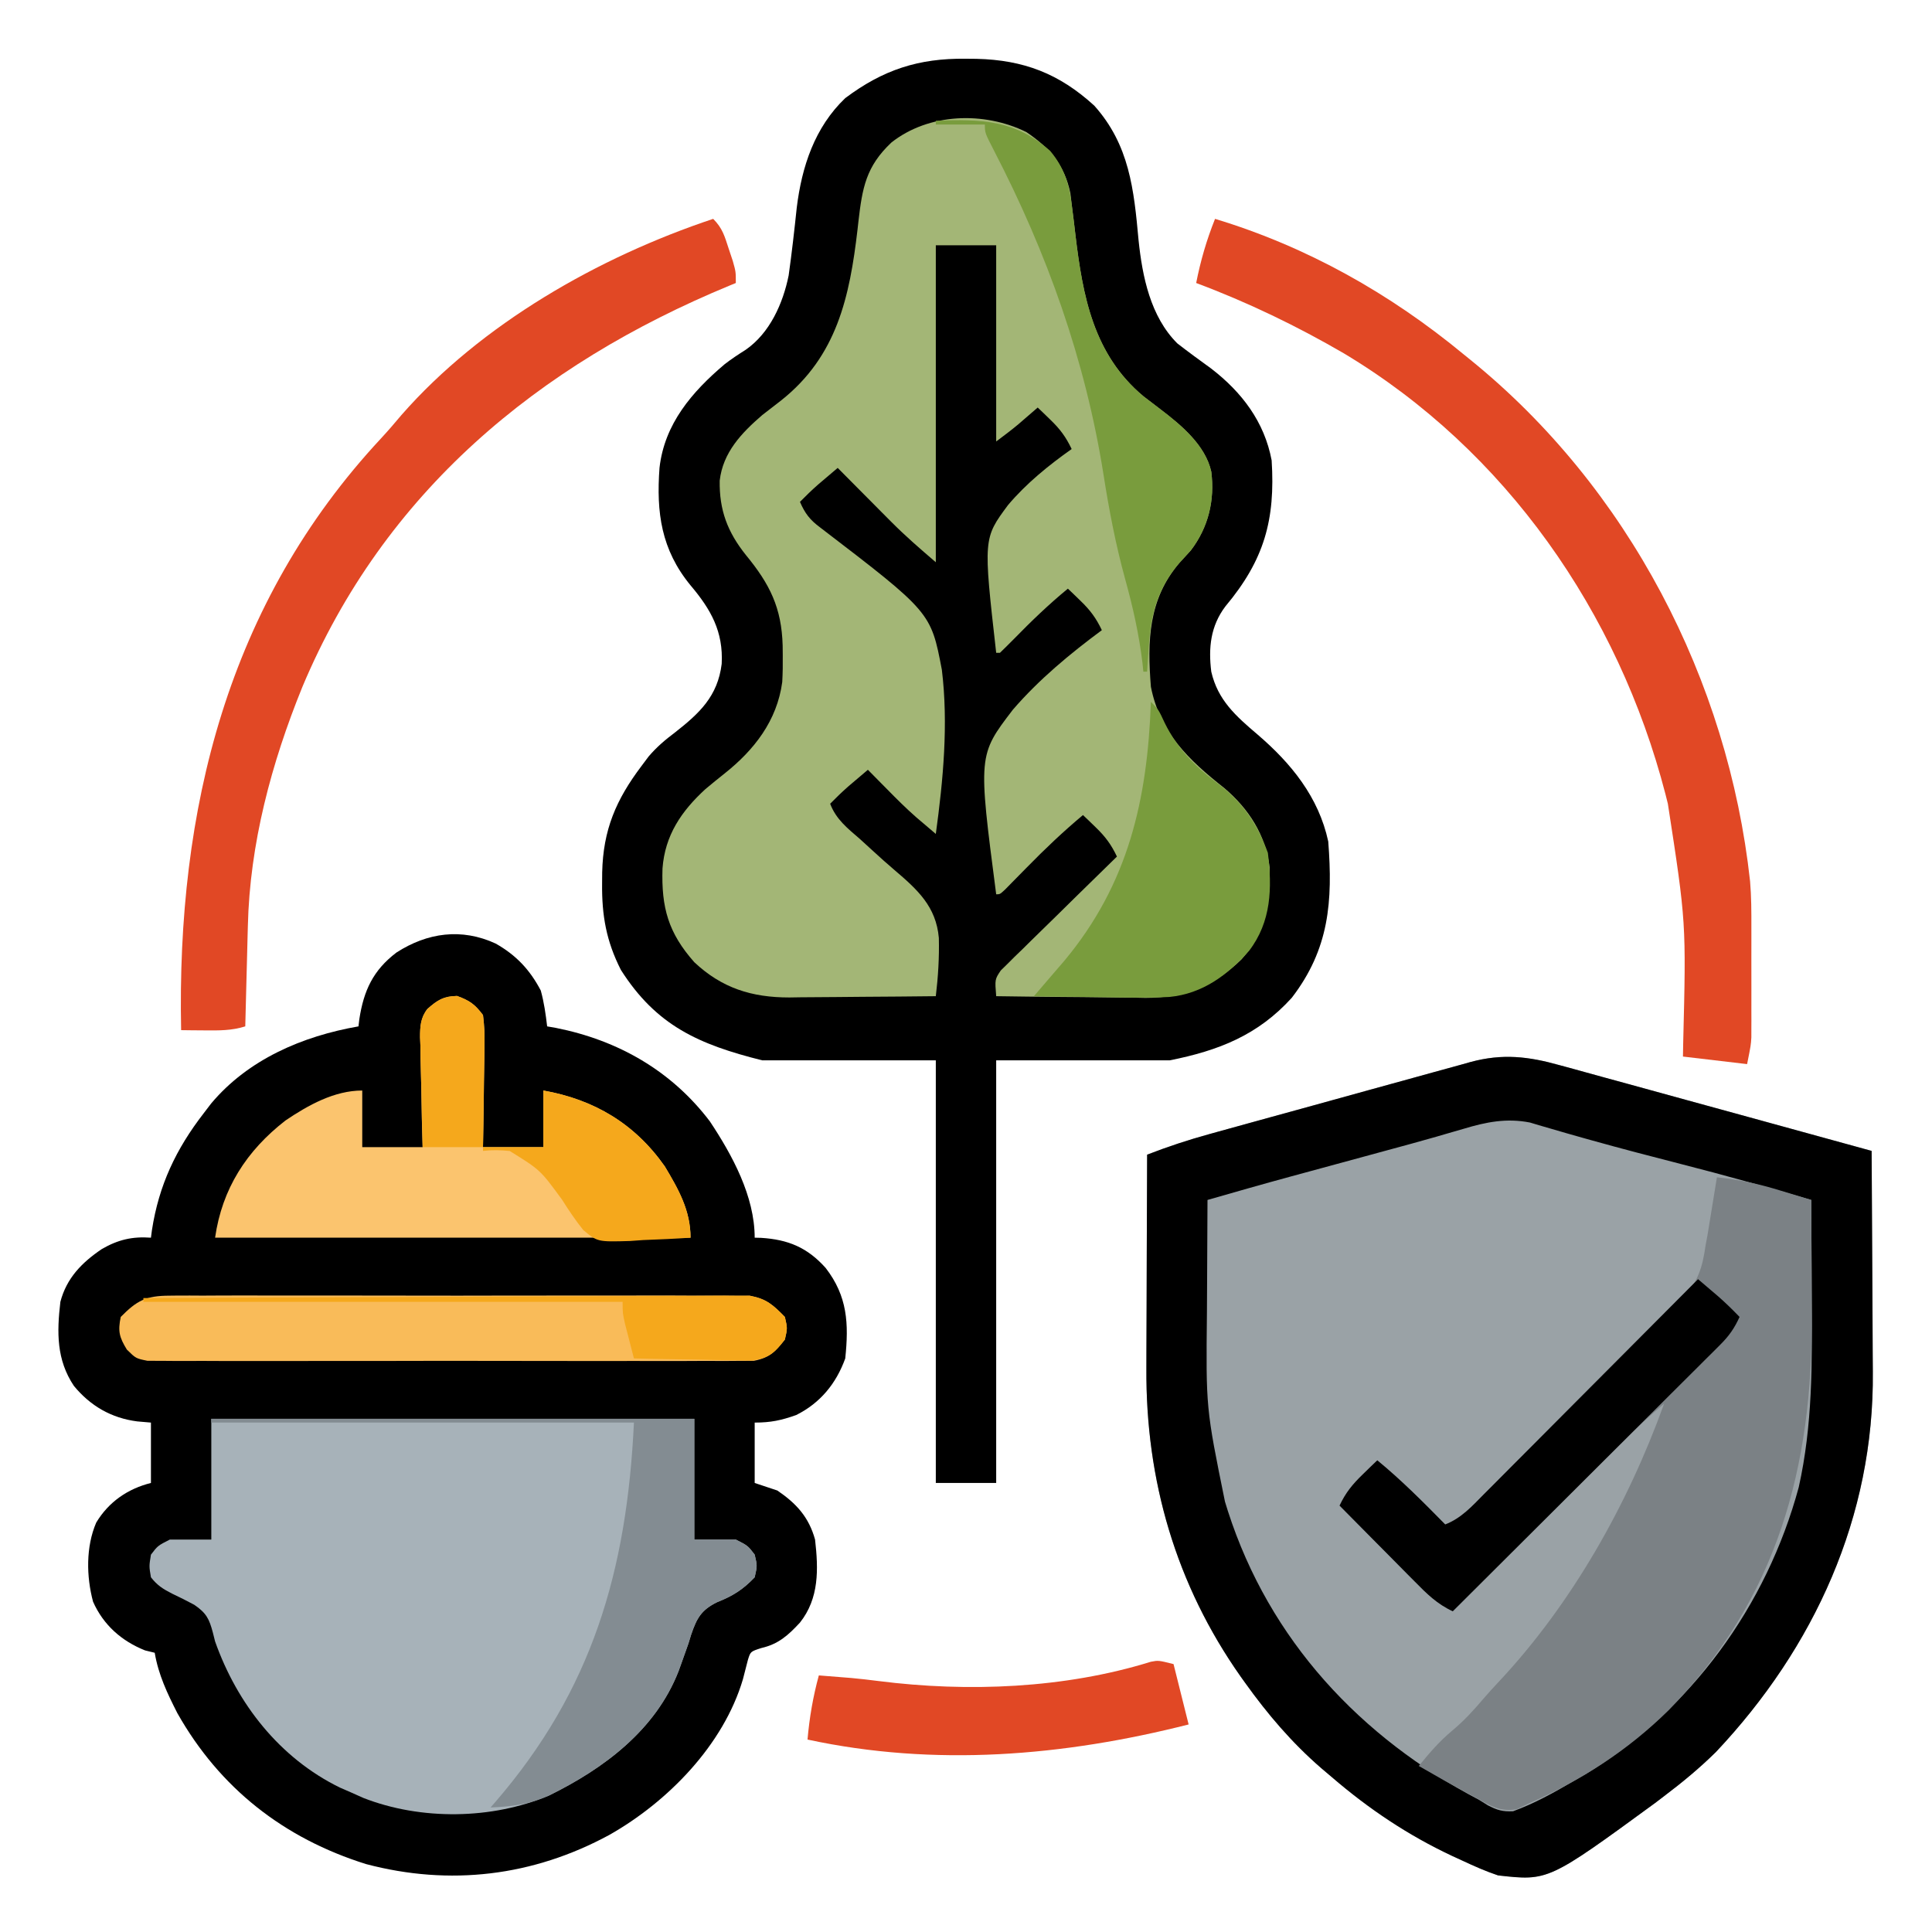<svg viewBox="0 0 512 512" xmlns="http://www.w3.org/2000/svg">
  <path d="M0 0 C0.965 0.009 1.931 0.018 2.925 0.027 C15.41 0.33 24.819 3.938 34.125 12.438 C43.433 22.852 44.631 34.64 45.854 48.072 C46.857 57.722 49.001 68.329 56.125 75.438 C59.073 77.735 62.089 79.922 65.113 82.117 C73.23 88.37 79.205 96.216 81.125 106.438 C82.124 122.197 79.173 132.825 68.875 145.125 C64.931 150.337 64.337 156.109 65.125 162.438 C66.858 169.978 71.63 174.191 77.371 179.078 C86.323 186.747 93.596 195.689 96.125 207.438 C97.347 223.308 96.394 235.936 86.461 248.859 C77.456 258.798 67.061 262.85 54.125 265.438 C38.945 265.438 23.765 265.438 8.125 265.438 C8.125 302.397 8.125 339.358 8.125 377.438 C2.845 377.438 -2.435 377.438 -7.875 377.438 C-7.875 340.478 -7.875 303.517 -7.875 265.438 C-23.055 265.438 -38.235 265.438 -53.875 265.438 C-70.719 261.227 -81.95 256.229 -91.332 241.477 C-95.196 233.867 -96.405 227.069 -96.312 218.562 C-96.305 217.592 -96.297 216.621 -96.29 215.62 C-96.03 204.346 -92.628 196.386 -85.875 187.438 C-85.255 186.609 -84.635 185.78 -83.996 184.926 C-81.823 182.377 -79.608 180.512 -76.938 178.5 C-70.47 173.423 -65.675 168.935 -64.621 160.375 C-64.161 151.827 -67.462 145.955 -72.875 139.562 C-80.646 130.096 -81.972 120.309 -81.098 108.41 C-79.78 96.756 -72.493 88.297 -63.852 80.973 C-62.038 79.564 -60.189 78.351 -58.25 77.125 C-51.868 72.7 -48.38 64.868 -46.875 57.438 C-46.036 51.461 -45.357 45.461 -44.727 39.459 C-43.392 28.599 -39.981 18.183 -31.875 10.438 C-21.862 2.928 -12.463 -0.14 0 0 Z " fill="#000000" transform="matrix(1, 0, 0, 1, 255.875, 15.563)"/>
  <path d="M0 0 C5.426 3.079 9.049 6.936 11.938 12.438 C12.802 15.58 13.245 18.704 13.625 21.938 C14.401 22.073 15.177 22.208 15.977 22.348 C32.411 25.623 46.557 33.683 56.742 47.105 C62.684 56.043 68.625 66.961 68.625 77.938 C69.182 77.952 69.739 77.966 70.312 77.98 C77.492 78.429 82.568 80.529 87.422 85.941 C93.224 93.442 93.593 100.693 92.625 109.938 C90.225 116.597 85.989 121.77 79.625 124.938 C75.649 126.353 72.853 126.938 68.625 126.938 C68.625 132.218 68.625 137.498 68.625 142.938 C71.595 143.928 71.595 143.928 74.625 144.938 C79.673 148.37 82.967 151.968 84.625 157.938 C85.525 165.805 85.729 173.501 80.625 179.938 C77.49 183.323 74.927 185.637 70.375 186.688 C67.511 187.614 67.511 187.614 66.832 189.816 C66.378 191.531 65.936 193.249 65.504 194.969 C60.344 212.398 45.596 227.433 30.12 236.201 C9.907 247.171 -12.127 249.812 -34.375 243.938 C-56.14 237.118 -73.144 223.83 -84.375 203.938 C-87.043 198.697 -89.393 193.765 -90.375 187.938 C-91.221 187.731 -92.066 187.525 -92.938 187.312 C-99.162 184.823 -103.965 180.596 -106.715 174.406 C-108.499 167.732 -108.64 159.856 -105.875 153.438 C-102.566 147.942 -97.504 144.47 -91.375 142.938 C-91.375 137.657 -91.375 132.377 -91.375 126.938 C-93.169 126.783 -93.169 126.783 -95 126.625 C-101.835 125.757 -107.419 122.535 -111.797 117.207 C-116.424 110.28 -116.322 103.017 -115.375 94.938 C-113.722 88.637 -109.687 84.52 -104.375 80.938 C-100.103 78.476 -96.33 77.575 -91.375 77.938 C-91.289 77.283 -91.202 76.628 -91.113 75.953 C-89.278 64.032 -84.734 54.437 -77.375 44.938 C-76.414 43.679 -76.414 43.679 -75.434 42.395 C-65.597 30.654 -51.152 24.515 -36.375 21.938 C-36.3 21.308 -36.225 20.679 -36.148 20.031 C-34.984 12.452 -32.51 7.079 -26.309 2.367 C-18.133 -2.903 -9.055 -4.191 0 0 Z " fill="#000000" transform="matrix(1, 0, 0, 1, 131.375, 250.062)"/>
  <path d="M0 0 C1.348 0.366 1.348 0.366 2.723 0.739 C5.669 1.541 8.611 2.357 11.553 3.174 C13.604 3.735 15.655 4.296 17.706 4.855 C23.088 6.326 28.466 7.809 33.844 9.294 C39.338 10.81 44.836 12.313 50.334 13.818 C61.108 16.769 71.878 19.733 82.646 22.705 C82.717 32.06 82.77 41.415 82.802 50.769 C82.817 55.115 82.838 59.461 82.873 63.806 C82.906 68.015 82.923 72.222 82.931 76.431 C82.937 78.022 82.947 79.612 82.964 81.203 C83.344 119.598 67.477 154.338 41.365 182.025 C37.053 186.275 32.475 190.059 27.646 193.705 C26.87 194.297 26.094 194.888 25.295 195.498 C-3.042 216.205 -3.042 216.205 -16.354 214.705 C-19.627 213.616 -22.727 212.221 -25.854 210.768 C-26.737 210.362 -27.62 209.957 -28.531 209.539 C-40.198 204.057 -50.575 197.117 -60.354 188.705 C-61.309 187.896 -62.264 187.086 -63.248 186.252 C-71.008 179.517 -77.376 172.047 -83.354 163.705 C-83.752 163.15 -84.15 162.595 -84.56 162.022 C-101.731 137.645 -109.749 109.991 -109.549 80.346 C-109.545 78.704 -109.542 77.062 -109.54 75.42 C-109.533 71.139 -109.513 66.858 -109.491 62.578 C-109.47 58.193 -109.461 53.808 -109.451 49.424 C-109.43 40.851 -109.396 32.278 -109.354 23.705 C-103.911 21.592 -98.489 19.798 -92.861 18.253 C-92.054 18.028 -91.246 17.804 -90.414 17.572 C-87.77 16.838 -85.124 16.109 -82.479 15.381 C-80.626 14.87 -78.773 14.358 -76.92 13.847 C-73.048 12.779 -69.175 11.715 -65.301 10.652 C-60.349 9.293 -55.4 7.921 -50.453 6.546 C-46.632 5.487 -42.808 4.436 -38.984 3.388 C-37.159 2.887 -35.335 2.382 -33.511 1.873 C-30.959 1.162 -28.403 0.464 -25.846 -0.231 C-25.102 -0.442 -24.357 -0.652 -23.591 -0.869 C-15.13 -3.135 -8.301 -2.334 0 0 Z " transform="matrix(1, 0, 0, 1, 413.354, 282.295)" fill="#9AA2A6"/>
  <path d="M0 0 C6.165 4.174 10.112 8.716 11.66 16.185 C11.793 17.304 11.926 18.424 12.062 19.578 C12.22 20.822 12.377 22.066 12.539 23.348 C12.691 24.635 12.843 25.923 13 27.25 C14.948 43.543 17.791 58.943 31 70 C32.494 71.154 33.994 72.3 35.5 73.438 C40.991 77.614 47.459 82.981 49 90 C49.955 97.579 48.248 104.738 43.574 110.871 C42.569 111.995 41.552 113.109 40.523 114.211 C32.317 123.848 32.033 134.915 33 147 C35.373 159.121 43.06 166.434 52.41 173.809 C58.913 179.311 63.42 186.259 64.469 194.832 C64.545 204.6 63.685 211.707 57.016 219.242 C49.69 226.334 41.723 229.456 31.549 229.453 C30.55 229.433 29.552 229.412 28.523 229.391 C26.947 229.382 26.947 229.382 25.338 229.373 C22.016 229.351 18.696 229.301 15.375 229.25 C13.108 229.23 10.841 229.212 8.574 229.195 C3.049 229.151 -2.475 229.085 -8 229 C-8.359 224.537 -8.359 224.537 -6.785 222.184 C-6.217 221.627 -5.648 221.069 -5.062 220.495 C-4.422 219.855 -3.781 219.214 -3.121 218.555 C-2.421 217.88 -1.721 217.206 -1 216.512 C-0.29 215.809 0.421 215.105 1.152 214.381 C3.423 212.138 5.711 209.913 8 207.688 C9.543 206.17 11.084 204.651 12.625 203.131 C16.404 199.407 20.196 195.698 24 192 C22.491 188.819 20.921 186.701 18.375 184.25 C17.428 183.33 17.428 183.33 16.461 182.391 C15.979 181.932 15.497 181.473 15 181 C9.753 185.375 4.906 189.999 0.125 194.875 C-1.203 196.229 -2.534 197.58 -3.867 198.93 C-4.446 199.52 -5.024 200.11 -5.621 200.718 C-7 202 -7 202 -8 202 C-12.803 165.126 -12.803 165.126 -3.573 153.07 C3.34 145.064 11.519 138.282 20 132 C18.491 128.819 16.921 126.701 14.375 124.25 C13.743 123.636 13.112 123.023 12.461 122.391 C11.979 121.932 11.497 121.473 11 121 C5.906 125.188 1.246 129.676 -3.355 134.392 C-4.553 135.612 -5.774 136.808 -7 138 C-7.33 138 -7.66 138 -8 138 C-11.431 107.692 -11.431 107.692 -4.838 98.812 C0.022 93.081 5.879 88.322 12 84 C10.491 80.819 8.921 78.701 6.375 76.25 C5.743 75.636 5.112 75.023 4.461 74.391 C3.979 73.932 3.497 73.473 3 73 C2.541 73.398 2.082 73.797 1.609 74.207 C0.689 75.002 0.689 75.002 -0.25 75.812 C-0.853 76.335 -1.457 76.857 -2.078 77.395 C-3.997 78.998 -5.999 80.5 -8 82 C-8 64.84 -8 47.68 -8 30 C-13.28 30 -18.56 30 -24 30 C-24 57.72 -24 85.44 -24 114 C-28.144 110.448 -32.03 107.093 -35.84 103.258 C-36.675 102.42 -37.509 101.582 -38.369 100.719 C-39.217 99.863 -40.064 99.007 -40.938 98.125 C-41.812 97.246 -42.687 96.367 -43.588 95.461 C-45.728 93.31 -47.865 91.156 -50 89 C-51.106 89.936 -52.209 90.874 -53.312 91.812 C-53.927 92.335 -54.542 92.857 -55.176 93.395 C-56.854 94.872 -58.439 96.4 -60 98 C-58.662 101.091 -57.349 102.783 -54.652 104.782 C-25.309 127.245 -25.309 127.245 -22.398 142.5 C-20.644 156.901 -22.038 171.68 -24 186 C-25.103 185.064 -26.205 184.126 -27.307 183.187 C-27.921 182.665 -28.535 182.143 -29.167 181.605 C-31.88 179.23 -34.412 176.696 -36.938 174.125 C-37.431 173.627 -37.924 173.13 -38.432 172.617 C-39.623 171.414 -40.812 170.207 -42 169 C-43.106 169.936 -44.209 170.874 -45.312 171.812 C-45.927 172.335 -46.542 172.857 -47.176 173.395 C-48.854 174.872 -50.439 176.4 -52 178 C-50.426 182.148 -47.381 184.521 -44.117 187.34 C-42.936 188.413 -41.758 189.489 -40.582 190.568 C-38.744 192.253 -36.901 193.915 -34.999 195.527 C-28.882 200.741 -23.924 205.209 -23.196 213.563 C-23.067 218.742 -23.384 223.859 -24 229 C-30.529 229.076 -37.057 229.129 -43.586 229.165 C-45.804 229.18 -48.022 229.2 -50.24 229.226 C-53.44 229.263 -56.64 229.28 -59.84 229.293 C-60.821 229.308 -61.803 229.324 -62.814 229.34 C-72.766 229.342 -80.678 226.875 -88 220 C-94.885 212.214 -96.758 205.562 -96.43 195.148 C-95.78 186.353 -91.428 179.966 -85.062 174.125 C-83.393 172.729 -81.706 171.352 -80 170 C-72.136 163.76 -66.073 156.01 -64.697 145.736 C-64.563 143.357 -64.532 141.007 -64.562 138.625 C-64.571 137.788 -64.579 136.951 -64.588 136.088 C-64.862 126.058 -67.997 119.782 -74.32 112.102 C-79.216 105.976 -81.401 100.178 -81.273 92.367 C-80.409 84.882 -75.485 79.735 -70 75 C-68.338 73.702 -66.672 72.41 -65 71.125 C-50.216 59.415 -46.831 43.687 -44.748 25.841 C-44.633 24.81 -44.633 24.81 -44.516 23.758 C-43.482 14.756 -42.502 9.102 -35.75 2.75 C-25.852 -5.043 -11.241 -5.533 0 0 Z " transform="matrix(1, 0, 0, 1, 272, 35)" style="fill: rgb(163, 182, 118);"/>
  <path d="M0 0 C42.24 0 84.48 0 128 0 C128 10.56 128 21.12 128 32 C131.63 32 135.26 32 139 32 C142.188 33.625 142.188 33.625 144 36 C144.688 38.938 144.688 38.938 144 42 C140.865 45.292 138.181 46.952 134.004 48.613 C129.82 50.679 128.642 52.866 127.165 57.193 C126.925 57.975 126.685 58.757 126.438 59.562 C125.868 61.192 125.29 62.818 124.703 64.441 C124.42 65.227 124.137 66.012 123.846 66.821 C117.78 82.45 104.067 92.685 89.5 99.812 C74.432 106.228 55.51 106.433 40.285 100.469 C39.201 99.984 38.117 99.499 37 99 C36.029 98.577 35.059 98.154 34.059 97.719 C18.1 89.91 6.84 75.505 1 59 C0.808 58.233 0.616 57.466 0.418 56.676 C-0.55 53.019 -1.313 51.467 -4.523 49.285 C-6.458 48.247 -8.419 47.257 -10.406 46.324 C-12.834 45.085 -14.331 44.131 -16 42 C-16.5 39.062 -16.5 39.062 -16 36 C-14.188 33.625 -14.188 33.625 -11 32 C-7.37 32 -3.74 32 0 32 C0 21.44 0 10.88 0 0 Z " fill="#A7B2B9" transform="matrix(1, 0, 0, 1, 56, 376)"/>
  <path d="M0 0 C1.348 0.366 1.348 0.366 2.723 0.739 C5.669 1.541 8.611 2.357 11.553 3.174 C13.604 3.735 15.655 4.296 17.706 4.855 C23.088 6.326 28.466 7.809 33.844 9.294 C39.338 10.81 44.836 12.313 50.334 13.818 C61.108 16.769 71.878 19.733 82.646 22.705 C82.717 32.06 82.77 41.415 82.802 50.769 C82.817 55.115 82.838 59.461 82.873 63.806 C82.906 68.015 82.923 72.222 82.931 76.431 C82.937 78.022 82.947 79.612 82.964 81.203 C83.344 119.598 67.477 154.338 41.365 182.025 C37.053 186.275 32.475 190.059 27.646 193.705 C26.87 194.297 26.094 194.888 25.295 195.498 C-3.042 216.205 -3.042 216.205 -16.354 214.705 C-19.627 213.616 -22.727 212.221 -25.854 210.768 C-26.737 210.362 -27.62 209.957 -28.531 209.539 C-40.198 204.057 -50.575 197.117 -60.354 188.705 C-61.309 187.896 -62.264 187.086 -63.248 186.252 C-71.008 179.517 -77.376 172.047 -83.354 163.705 C-83.752 163.15 -84.15 162.595 -84.56 162.022 C-101.731 137.645 -109.749 109.991 -109.549 80.346 C-109.545 78.704 -109.542 77.062 -109.54 75.42 C-109.533 71.139 -109.513 66.858 -109.491 62.578 C-109.47 58.193 -109.461 53.808 -109.451 49.424 C-109.43 40.851 -109.396 32.278 -109.354 23.705 C-103.911 21.592 -98.489 19.798 -92.861 18.253 C-92.054 18.028 -91.246 17.804 -90.414 17.572 C-87.77 16.838 -85.124 16.109 -82.479 15.381 C-80.626 14.87 -78.773 14.358 -76.92 13.847 C-73.048 12.779 -69.175 11.715 -65.301 10.652 C-60.349 9.293 -55.4 7.921 -50.453 6.546 C-46.632 5.487 -42.808 4.436 -38.984 3.388 C-37.159 2.887 -35.335 2.382 -33.511 1.873 C-30.959 1.162 -28.403 0.464 -25.846 -0.231 C-25.102 -0.442 -24.357 -0.652 -23.591 -0.869 C-15.13 -3.135 -8.301 -2.334 0 0 Z M-25.416 16.83 C-27.016 17.293 -28.616 17.755 -30.217 18.217 C-31.054 18.461 -31.892 18.705 -32.754 18.957 C-37.191 20.234 -41.648 21.435 -46.104 22.643 C-47.963 23.149 -49.822 23.655 -51.682 24.162 C-55.504 25.202 -59.327 26.241 -63.15 27.279 C-64.584 27.669 -64.584 27.669 -66.046 28.067 C-67.837 28.554 -69.628 29.04 -71.419 29.525 C-78.749 31.519 -86.052 33.607 -93.354 35.705 C-93.405 43.103 -93.439 50.5 -93.463 57.897 C-93.473 60.407 -93.487 62.917 -93.504 65.427 C-93.774 90.845 -93.774 90.845 -88.729 115.643 C-88.471 116.475 -88.213 117.307 -87.947 118.164 C-76.907 152.425 -52.825 178.172 -21.354 194.705 C-20.589 195.181 -19.825 195.656 -19.037 196.146 C-16.534 197.434 -15.185 197.836 -12.354 197.705 C-6.669 195.615 -1.552 192.788 3.646 189.705 C4.666 189.116 5.686 188.527 6.736 187.92 C34.704 170.947 54.824 143.311 63.334 111.83 C67.021 95.297 66.886 79.145 66.771 62.268 C66.761 59.686 66.752 57.105 66.744 54.523 C66.722 48.251 66.689 41.978 66.646 35.705 C55.118 32.374 43.591 29.092 31.959 26.143 C24.169 24.145 16.391 22.122 8.646 19.955 C7.928 19.755 7.21 19.555 6.471 19.349 C3.425 18.496 0.386 17.628 -2.646 16.732 C-3.602 16.455 -4.557 16.178 -5.541 15.893 C-6.318 15.659 -7.096 15.426 -7.896 15.186 C-14.102 13.972 -19.463 15.037 -25.416 16.83 Z " fill="#000000" transform="matrix(1, 0, 0, 1, 413.354, 282.295)"/>
  <path d="M0 0 C5.929 0.586 11.316 1.804 17 3.562 C17.775 3.796 18.549 4.03 19.348 4.271 C21.234 4.842 23.117 5.42 25 6 C25.051 13.558 25.086 21.116 25.11 28.675 C25.12 31.24 25.133 33.805 25.151 36.37 C25.419 76.849 16.001 111.714 -12.75 141.188 C-23.628 151.922 -36.034 159.883 -50 166 C-50.98 166.476 -51.959 166.951 -52.969 167.441 C-57.447 168.267 -60.07 166.534 -63.938 164.375 C-64.615 164.018 -65.292 163.661 -65.99 163.293 C-70.382 160.96 -74.692 158.483 -79 156 C-76.205 152.56 -73.484 149.402 -70.062 146.562 C-66.969 143.974 -64.495 141.264 -61.895 138.199 C-60.633 136.735 -59.338 135.299 -58.012 133.895 C-38.5 113.17 -23.608 86.698 -14 60 C-20.783 65.704 -27.036 71.906 -33.281 78.184 C-34.346 79.25 -35.411 80.316 -36.475 81.382 C-39.253 84.163 -42.027 86.947 -44.8 89.732 C-47.641 92.583 -50.485 95.431 -53.328 98.279 C-58.888 103.85 -64.445 109.424 -70 115 C-74.124 113.107 -76.933 110.322 -80.078 107.117 C-80.65 106.543 -81.221 105.969 -81.81 105.377 C-83.628 103.548 -85.439 101.711 -87.25 99.875 C-88.484 98.631 -89.718 97.388 -90.953 96.145 C-93.974 93.102 -96.989 90.052 -100 87 C-98.395 83.589 -96.595 81.382 -93.875 78.75 C-93.151 78.044 -92.426 77.337 -91.68 76.609 C-90.848 75.813 -90.848 75.813 -90 75 C-83.589 80.271 -77.814 86.091 -72 92 C-67.795 90.348 -64.938 87.255 -61.794 84.133 C-61.183 83.532 -60.571 82.932 -59.94 82.313 C-57.921 80.328 -55.909 78.335 -53.898 76.34 C-53.21 75.658 -52.521 74.976 -51.811 74.273 C-48.165 70.664 -44.526 67.048 -40.892 63.427 C-37.143 59.695 -33.374 55.984 -29.6 52.278 C-26.695 49.418 -23.806 46.543 -20.921 43.663 C-19.539 42.289 -18.151 40.92 -16.757 39.558 C-14.803 37.646 -12.873 35.713 -10.947 33.773 C-10.371 33.22 -9.796 32.666 -9.202 32.096 C-5.006 27.799 -3.82 23.886 -3 18 C-2.751 16.676 -2.751 16.676 -2.498 15.326 C-2.382 14.619 -2.267 13.912 -2.148 13.184 C-2.02 12.4 -1.891 11.617 -1.758 10.811 C-1.631 10.027 -1.505 9.244 -1.375 8.438 C-1.241 7.62 -1.107 6.802 -0.969 5.959 C-0.644 3.973 -0.321 1.987 0 0 Z " transform="matrix(1, 0, 0, 1, 455, 312)" fill="#7B8185"/>
  <path d="M0 0 C24.358 7.375 46.393 19.779 66 36 C66.552 36.446 67.103 36.893 67.672 37.353 C109.485 71.231 135.958 122.212 141.788 175.533 C142.136 179.58 142.143 183.612 142.133 187.672 C142.134 188.557 142.135 189.443 142.136 190.355 C142.136 192.21 142.135 194.066 142.13 195.921 C142.125 198.756 142.13 201.591 142.137 204.426 C142.136 206.237 142.135 208.048 142.133 209.859 C142.135 210.702 142.137 211.545 142.139 212.413 C142.134 213.6 142.134 213.6 142.129 214.812 C142.129 215.502 142.128 216.192 142.127 216.903 C142 219 142 219 141 224 C135.39 223.34 129.78 222.68 124 222 C124.021 220.823 124.042 219.646 124.063 218.434 C124.857 186.468 124.857 186.468 120 155 C119.786 154.146 119.571 153.292 119.351 152.412 C106.876 104.303 77.081 61.382 34.148 35.648 C21.663 28.385 8.535 22.055 -5 17 C-3.833 11.071 -2.245 5.612 0 0 Z " transform="matrix(1, 0, 0, 1, 322, 58)" style="fill: rgb(225, 72, 37);"/>
  <path d="M0 0 C2.487 2.487 3.034 4.605 4.125 7.938 C4.655 9.529 4.655 9.529 5.195 11.152 C6 14 6 14 6 17 C5.463 17.22 4.927 17.441 4.374 17.667 C-46.44 38.653 -87.22 72.444 -108.876 124.059 C-117.067 144.216 -122.812 165.588 -123.316 187.438 C-123.337 188.203 -123.358 188.969 -123.379 189.757 C-123.444 192.171 -123.503 194.586 -123.562 197 C-123.606 198.65 -123.649 200.299 -123.693 201.949 C-123.8 205.966 -123.901 209.983 -124 214 C-127.61 215.135 -130.984 215.1 -134.75 215.062 C-135.92 215.053 -137.091 215.044 -138.297 215.035 C-139.189 215.024 -140.081 215.012 -141 215 C-142.198 156.635 -128.757 101.898 -88.004 58.156 C-86.142 56.153 -84.383 54.094 -82.625 52 C-61.461 27.826 -30.284 10.095 0 0 Z " transform="matrix(1, 0, 0, 1, 189, 58)" style="fill: rgb(225, 72, 37);"/>
  <path d="M0 0 C3.38 1.249 4.699 2.188 6.875 5.062 C7.224 7.883 7.343 10.3 7.266 13.109 C7.26 13.881 7.254 14.652 7.248 15.446 C7.226 17.902 7.176 20.357 7.125 22.812 C7.105 24.48 7.087 26.148 7.07 27.816 C7.03 31.899 6.951 35.979 6.875 40.062 C12.155 40.062 17.435 40.062 22.875 40.062 C22.875 35.112 22.875 30.163 22.875 25.062 C36.306 27.445 47.098 33.832 55.055 45.168 C58.691 51.241 61.875 56.85 61.875 64.062 C20.295 64.062 -21.285 64.062 -64.125 64.062 C-62.275 51.111 -55.791 41.002 -45.453 32.992 C-39.489 28.966 -32.534 25.062 -25.125 25.062 C-25.125 30.012 -25.125 34.962 -25.125 40.062 C-19.845 40.062 -14.565 40.062 -9.125 40.062 C-9.195 37.594 -9.264 35.125 -9.336 32.582 C-9.383 30.183 -9.419 27.783 -9.455 25.384 C-9.485 23.72 -9.526 22.056 -9.578 20.393 C-9.651 17.997 -9.685 15.604 -9.711 13.207 C-9.742 12.467 -9.773 11.727 -9.805 10.965 C-9.807 8.08 -9.678 5.768 -7.859 3.448 C-5.183 1.086 -3.606 0.072 0 0 Z " transform="matrix(1, 0, 0, 1, 121.125, 263.938)" style="fill: rgb(251, 196, 110);"/>
  <path d="M0 0 C0.671 -0.008 1.341 -0.016 2.032 -0.024 C4.266 -0.043 6.499 -0.028 8.733 -0.012 C10.34 -0.019 11.947 -0.028 13.554 -0.039 C17.91 -0.061 22.264 -0.053 26.62 -0.037 C31.182 -0.024 35.743 -0.036 40.305 -0.044 C47.965 -0.053 55.624 -0.041 63.284 -0.017 C72.136 0.01 80.986 0.001 89.838 -0.026 C97.442 -0.049 105.046 -0.052 112.651 -0.039 C117.191 -0.031 121.73 -0.03 126.27 -0.047 C130.538 -0.061 134.806 -0.051 139.074 -0.022 C140.639 -0.015 142.204 -0.017 143.769 -0.028 C145.909 -0.042 148.046 -0.025 150.186 0 C151.382 0.002 152.578 0.004 153.81 0.006 C158.256 0.858 159.928 2.425 163.093 5.635 C163.78 8.635 163.78 8.635 163.093 11.635 C160.502 14.885 159.011 16.455 154.881 17.264 C153.048 17.267 153.048 17.267 151.178 17.27 C150.495 17.278 149.812 17.285 149.108 17.293 C146.824 17.313 144.542 17.298 142.259 17.282 C140.619 17.289 138.979 17.298 137.34 17.308 C132.892 17.331 128.444 17.322 123.995 17.307 C119.341 17.294 114.686 17.306 110.032 17.313 C102.216 17.323 94.401 17.311 86.585 17.287 C77.547 17.26 68.509 17.268 59.471 17.296 C51.712 17.319 43.953 17.322 36.194 17.309 C31.56 17.301 26.925 17.3 22.291 17.316 C17.934 17.331 13.579 17.321 9.223 17.292 C7.623 17.285 6.024 17.287 4.424 17.298 C2.242 17.312 0.062 17.295 -2.12 17.27 C-3.952 17.267 -3.952 17.267 -5.821 17.264 C-8.907 16.635 -8.907 16.635 -11.292 14.283 C-13.304 10.984 -13.698 9.429 -12.907 5.635 C-8.657 1.319 -6.214 0.01 0 0 Z " transform="matrix(1, 0, 0, 1, 44.907, 343.365)" style="fill: rgb(249, 187, 89);"/>
  <path d="M0 0 C42.24 0 84.48 0 128 0 C128 10.56 128 21.12 128 32 C131.63 32 135.26 32 139 32 C142.188 33.625 142.188 33.625 144 36 C144.688 38.938 144.688 38.938 144 42 C140.865 45.292 138.181 46.952 134.004 48.613 C129.82 50.679 128.642 52.866 127.165 57.193 C126.805 58.366 126.805 58.366 126.438 59.562 C125.868 61.192 125.29 62.818 124.703 64.441 C124.42 65.227 124.137 66.012 123.846 66.821 C117.761 82.5 104.009 92.671 89.438 99.875 C84.305 102.131 79.557 102.787 74 103 C74.557 102.362 74.557 102.362 75.126 101.71 C100.949 71.893 110.13 40.278 112 1 C75.04 1 38.08 1 0 1 C0 0.67 0 0.34 0 0 Z " fill="#838C92" transform="matrix(1, 0, 0, 1, 56, 376)"/>
  <path d="M0 0 C2 2 2 2 3.688 5.625 C6.96 12.278 11.646 17.108 17.562 21.5 C24.192 26.469 28.154 32.217 31 40 C32.147 49.374 31.929 58.271 26 66 C20.333 72.403 13.66 77.354 4.918 78.202 C-0.93 78.493 -6.774 78.365 -12.625 78.25 C-14.41 78.23 -16.195 78.212 -17.98 78.195 C-22.321 78.152 -26.66 78.083 -31 78 C-30.612 77.548 -30.224 77.095 -29.824 76.629 C-28.741 75.367 -27.659 74.104 -26.577 72.84 C-25.37 71.431 -24.158 70.025 -22.945 68.621 C-5.932 48.212 -0.928 25.903 0 0 Z " transform="matrix(1, 0, 0, 1, 305, 186)" style="fill: rgb(121, 156, 61);"/>
  <path d="M0 0 C1.117 0.949 2.232 1.9 3.348 2.852 C3.969 3.381 4.59 3.91 5.231 4.456 C7.248 6.217 9.144 8.07 11 10 C9.673 12.942 8.232 15.016 5.95 17.29 C5.325 17.918 4.699 18.547 4.055 19.194 C3.028 20.21 3.028 20.21 1.98 21.247 C1.258 21.969 0.536 22.692 -0.208 23.436 C-2.595 25.821 -4.989 28.2 -7.383 30.578 C-9.039 32.231 -10.696 33.884 -12.352 35.538 C-16.71 39.889 -21.075 44.234 -25.441 48.578 C-29.895 53.012 -34.344 57.452 -38.793 61.891 C-47.523 70.599 -56.26 79.302 -65 88 C-69.124 86.107 -71.933 83.322 -75.078 80.117 C-75.65 79.543 -76.221 78.969 -76.81 78.377 C-78.628 76.548 -80.439 74.711 -82.25 72.875 C-83.484 71.631 -84.718 70.388 -85.953 69.145 C-88.974 66.102 -91.989 63.052 -95 60 C-93.395 56.589 -91.595 54.382 -88.875 51.75 C-88.151 51.044 -87.426 50.337 -86.68 49.609 C-86.125 49.078 -85.571 48.547 -85 48 C-78.589 53.271 -72.814 59.091 -67 65 C-62.744 63.35 -59.904 60.171 -56.763 56.99 C-56.148 56.375 -55.533 55.76 -54.899 55.127 C-52.871 53.097 -50.849 51.06 -48.828 49.023 C-47.422 47.613 -46.015 46.204 -44.608 44.795 C-40.908 41.087 -37.214 37.373 -33.521 33.658 C-29.751 29.868 -25.975 26.082 -22.199 22.297 C-14.794 14.87 -7.395 7.437 0 0 Z " fill="#000000" transform="matrix(1, 0, 0, 1, 450, 339)"/>
  <path d="M0 0 C11.966 -0.466 21.126 -0.236 30.309 7.988 C34.024 12.408 35.392 16.922 36.062 22.578 C36.22 23.822 36.377 25.066 36.539 26.348 C36.691 27.635 36.843 28.923 37 30.25 C38.948 46.543 41.791 61.943 55 73 C56.494 74.154 57.994 75.3 59.5 76.438 C64.991 80.614 71.459 85.981 73 93 C73.955 100.579 72.248 107.738 67.574 113.871 C66.569 114.995 65.552 116.109 64.523 117.211 C58.794 123.94 56.996 130.626 56.438 139.25 C56.354 140.513 56.27 141.777 56.184 143.078 C56.123 144.042 56.062 145.007 56 146 C55.67 146 55.34 146 55 146 C54.925 145.256 54.85 144.512 54.773 143.746 C53.851 136.089 52.244 128.919 50.188 121.5 C47.662 112.321 45.913 103.153 44.438 93.75 C39.622 63.426 29.539 35.188 15.438 7.948 C13 3.205 13 3.205 13 1 C8.71 1 4.42 1 0 1 C0 0.67 0 0.34 0 0 Z " transform="matrix(1, 0, 0, 1, 248, 32)" style="fill: rgb(121, 156, 61);"/>
  <path d="M0 0 C1.32 5.28 2.64 10.56 4 16 C-29.175 24.41 -63.3 27.266 -97 20 C-96.485 14.147 -95.546 8.67 -94 3 C-92.166 3.144 -90.333 3.29 -88.5 3.438 C-86.969 3.559 -86.969 3.559 -85.406 3.684 C-82.994 3.908 -80.586 4.182 -78.184 4.492 C-54.562 7.495 -28.868 6.48 -6.007 -0.619 C-4 -1 -4 -1 0 0 Z " transform="matrix(1, 0, 0, 1, 311, 441)" style="fill: rgb(225, 72, 37);"/>
  <path d="M0 0 C13.431 2.383 24.223 8.77 32.18 20.105 C35.816 26.179 39 31.787 39 39 C34.835 39.292 30.672 39.469 26.5 39.625 C25.327 39.709 24.154 39.793 22.945 39.879 C14.34 40.121 14.34 40.121 10.56 36.96 C8.513 34.397 6.742 31.779 5 29 C-0.814 21.044 -0.814 21.044 -8.926 16.02 C-11.364 15.782 -13.569 15.726 -16 16 C-16 15.67 -16 15.34 -16 15 C-10.72 15 -5.44 15 0 15 C0 10.05 0 5.1 0 0 Z " transform="matrix(1, 0, 0, 1, 144, 289)" style="fill: rgb(245, 168, 28);"/>
  <path d="M0 0 C21.279 -0.117 42.558 -0.205 63.838 -0.259 C73.718 -0.285 83.599 -0.32 93.479 -0.377 C102.091 -0.427 110.702 -0.459 119.314 -0.47 C123.874 -0.477 128.434 -0.492 132.993 -0.529 C137.286 -0.563 141.579 -0.573 145.872 -0.566 C147.446 -0.567 149.021 -0.577 150.595 -0.596 C152.748 -0.621 154.899 -0.615 157.052 -0.601 C158.256 -0.606 159.46 -0.61 160.7 -0.615 C165.169 0.218 166.826 1.776 170 5 C170.688 8 170.688 8 170 11 C167.222 14.629 165.797 15.88 161.219 16.568 C159.765 16.567 158.309 16.539 156.855 16.488 C156.086 16.481 155.316 16.474 154.523 16.467 C152.077 16.439 149.633 16.376 147.188 16.312 C145.524 16.287 143.861 16.265 142.197 16.244 C138.131 16.189 134.066 16.103 130 16 C129.496 14.064 128.997 12.126 128.5 10.188 C128.222 9.109 127.943 8.03 127.656 6.918 C127 4 127 4 127 1 C85.09 1 43.18 1 0 1 C0 0.67 0 0.34 0 0 Z " transform="matrix(1, 0, 0, 1, 38, 344)" style="fill: rgb(245, 168, 28);"/>
  <path d="M0 0 C3.38 1.249 4.699 2.188 6.875 5.062 C7.224 7.883 7.343 10.3 7.266 13.109 C7.26 13.881 7.254 14.652 7.248 15.446 C7.226 17.902 7.176 20.357 7.125 22.812 C7.105 24.48 7.087 26.148 7.07 27.816 C7.03 31.899 6.951 35.979 6.875 40.062 C1.595 40.062 -3.685 40.062 -9.125 40.062 C-9.263 35.167 -9.382 30.279 -9.455 25.384 C-9.485 23.72 -9.526 22.056 -9.578 20.393 C-9.651 17.997 -9.685 15.604 -9.711 13.207 C-9.742 12.467 -9.773 11.727 -9.805 10.965 C-9.807 8.08 -9.678 5.768 -7.859 3.448 C-5.183 1.086 -3.606 0.072 0 0 Z " transform="matrix(1, 0, 0, 1, 121.125, 263.938)" style="fill: rgb(245, 168, 28);"/>
</svg>